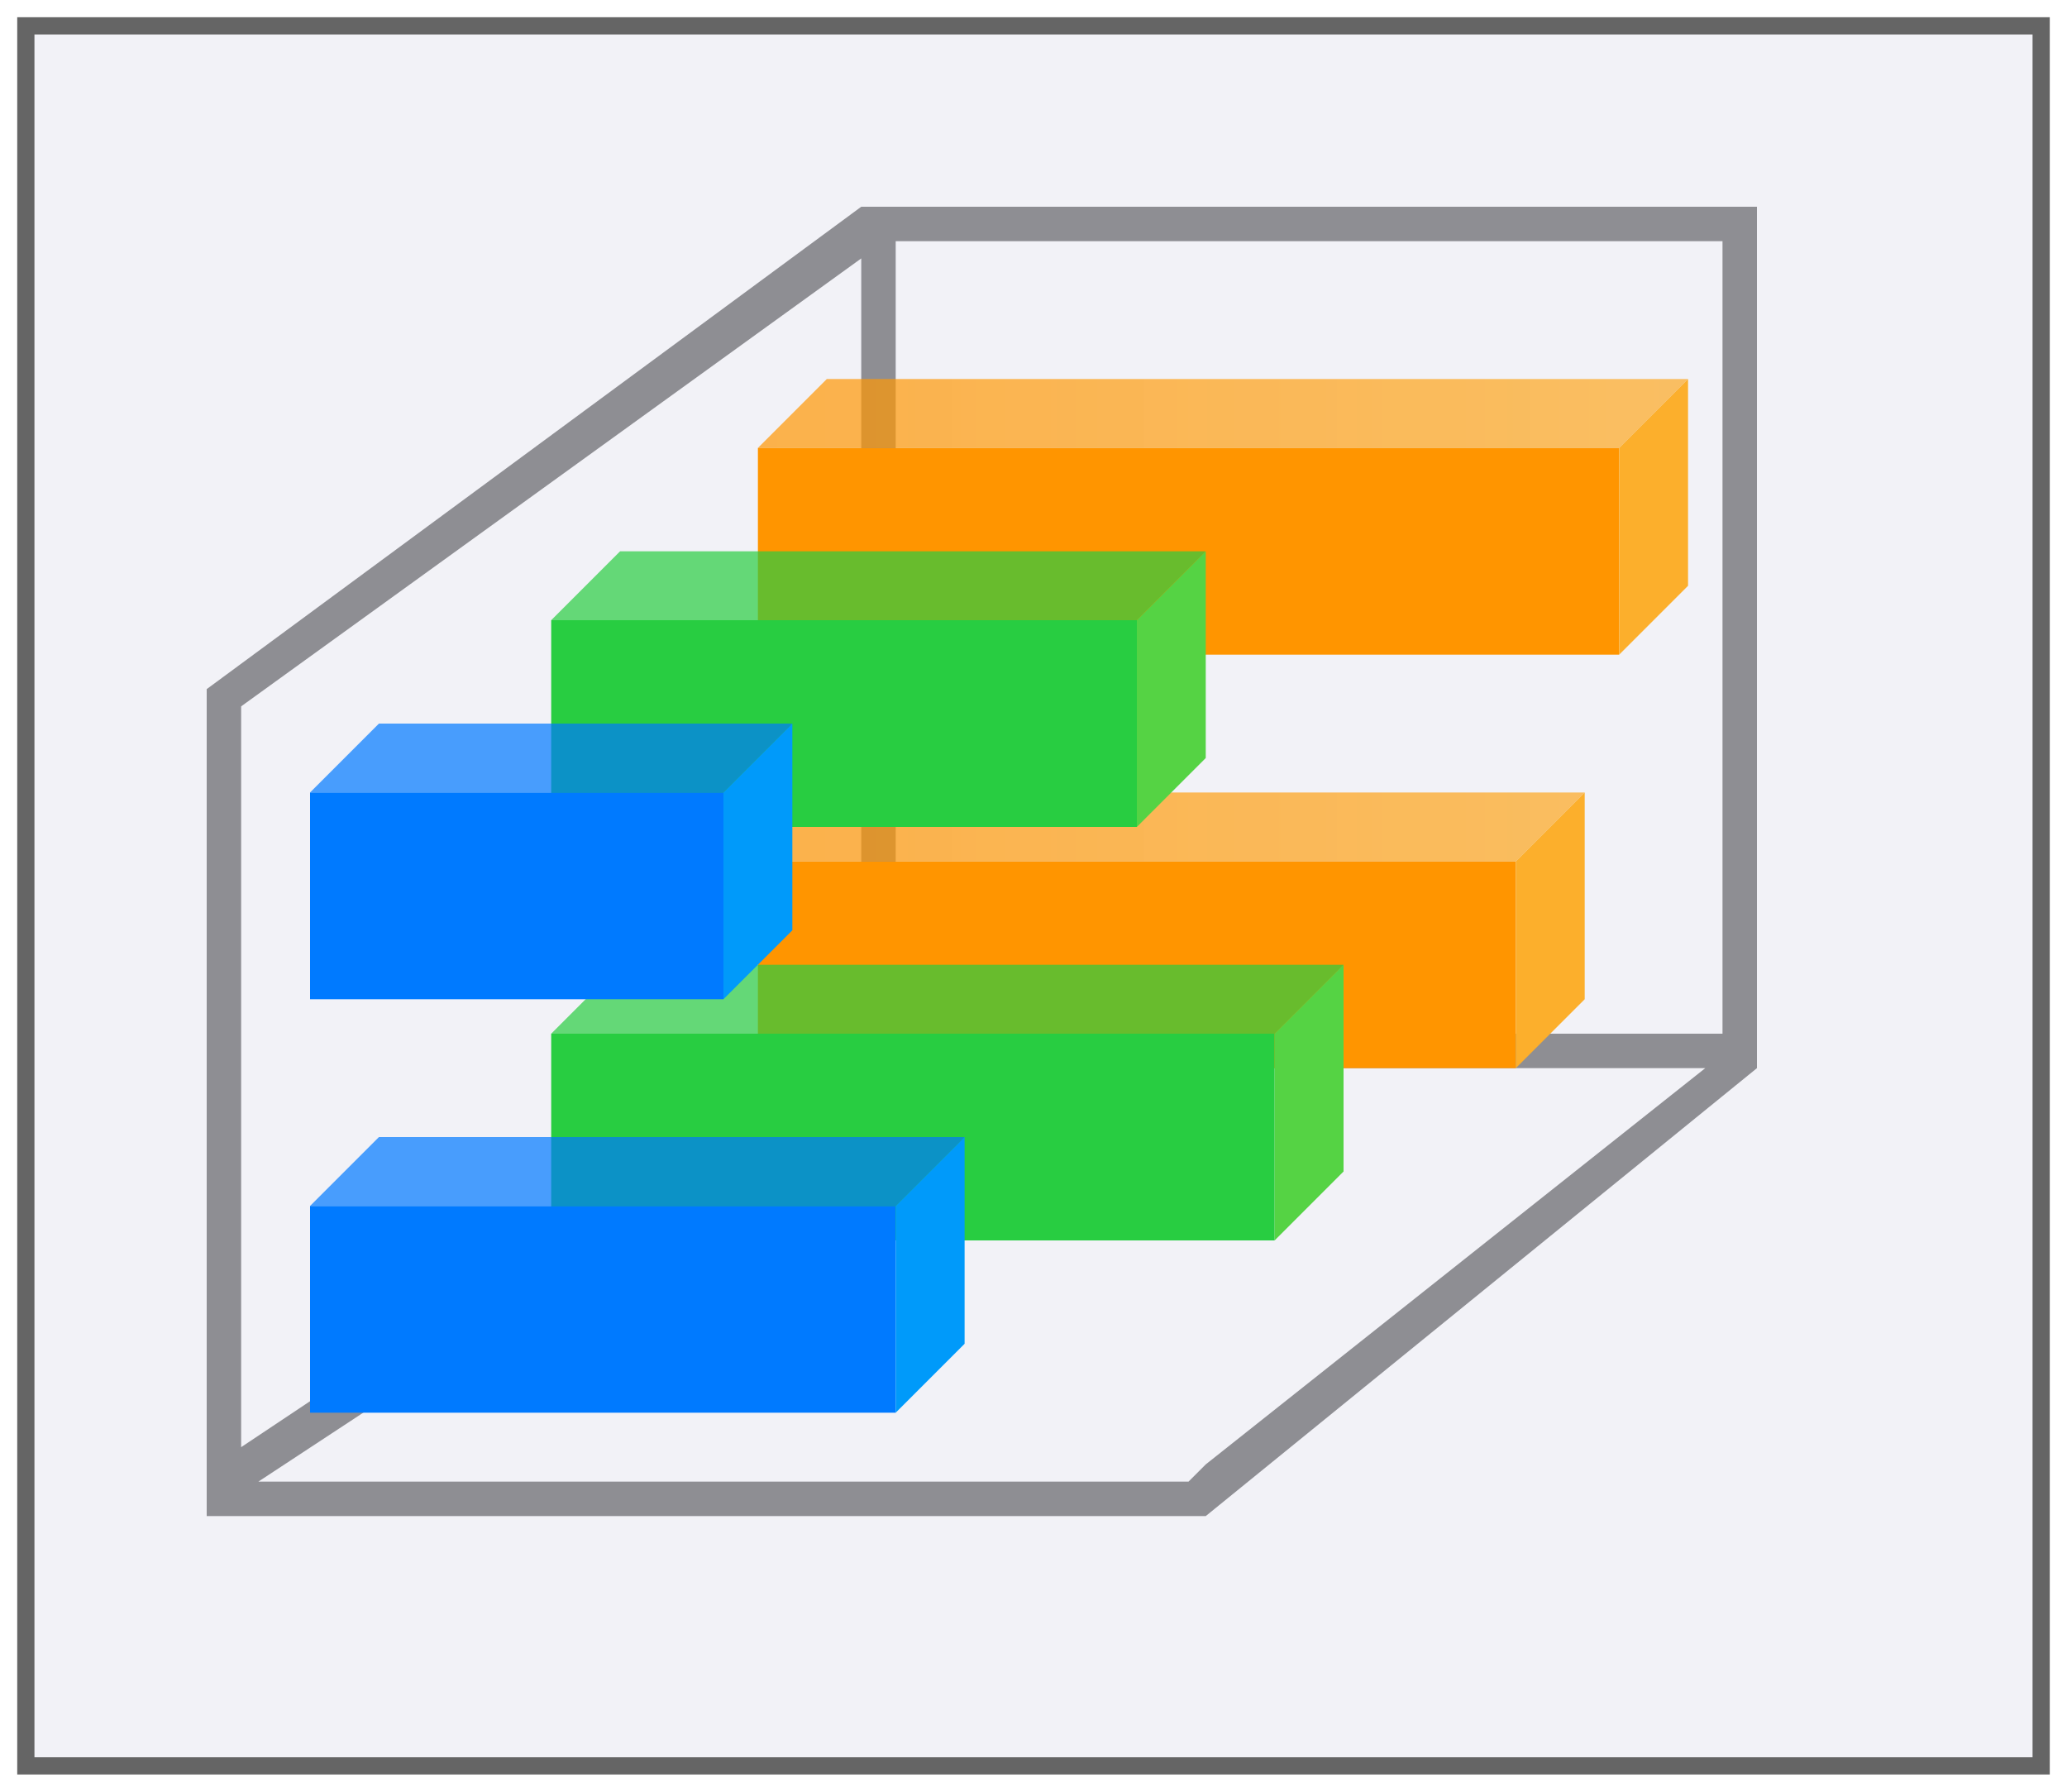 <svg height="52" viewBox="0 0 60 52" width="60" xmlns="http://www.w3.org/2000/svg" xmlns:xlink="http://www.w3.org/1999/xlink"><filter id="a" color-interpolation-filters="sRGB" height="1.052" width="1.045" x="-.022" y="-.026"><feGaussianBlur stdDeviation=".555"/></filter><linearGradient id="b" gradientUnits="userSpaceOnUse" x1="9" x2="49" y1="22" y2="22"><stop offset="0" stop-color="#ff9500"/><stop offset="1" stop-color="#fcaf2c" stop-opacity=".96"/></linearGradient><path d="m.5.5h59v51h-59z" fill="#656565" filter="url(#a)"/><path d="m1 1h58v50h-58z" fill="#f2f2f7"/><path d="m25 6-19 14v.5 22.5.5.5h1 26.5 1.5l16-13v-.5-.5-24zm1 1h24v23h-24zm-1 .5v22.5l-18 12v-21.5zm.5 23.5h24l-14.5 11.5-.5.5h-27l17.5-11.5z" fill="#8e8e93"/><g transform="translate(13 4)"><path d="m9 21h22v6h-22z" fill="#ff9500"/><path d="m31 27 2-2v-6l-2 2z" fill="#fcaf2c"/><path d="m11 19h22l-2 2h-22z" fill="url(#b)" opacity=".7"/></g><g transform="translate(7 14)"><path d="m9 16h21v6h-21z" fill="#28cd41"/><path d="m30 22 2-2v-6l-2 2z" fill="#55d344"/><path d="m11 14h21l-2 2h-21z" fill="#28cd41" opacity=".7"/></g><g transform="translate(0 23)"><path d="m9 12h17v6h-17z" fill="#007aff"/><path d="m26 18 2-2v-6l-2 2z" fill="#009afa"/><path d="m11 10h17l-2 2h-17z" fill="#007aff" opacity=".7"/></g><g transform="translate(13 -8)"><path d="m9 21h25v6h-25z" fill="#ff9500"/><path d="m34 27 2-2v-6l-2 2z" fill="#fcaf2c"/><path d="m11 19h25l-2 2h-25z" fill="url(#b)" opacity=".7"/></g><g transform="translate(7 2)"><path d="m9 16h17v6h-17z" fill="#28cd41"/><path d="m26 22 2-2v-6l-2 2z" fill="#55d344"/><path d="m11 14h17l-2 2h-17z" fill="#28cd41" opacity=".7"/></g><g transform="translate(0 11)"><path d="m9 12h12v6h-12z" fill="#007aff"/><path d="m21 18 2-2v-6l-2 2z" fill="#009afa"/><path d="m11 10h12l-2 2h-12z" fill="#007aff" opacity=".7"/></g></svg>